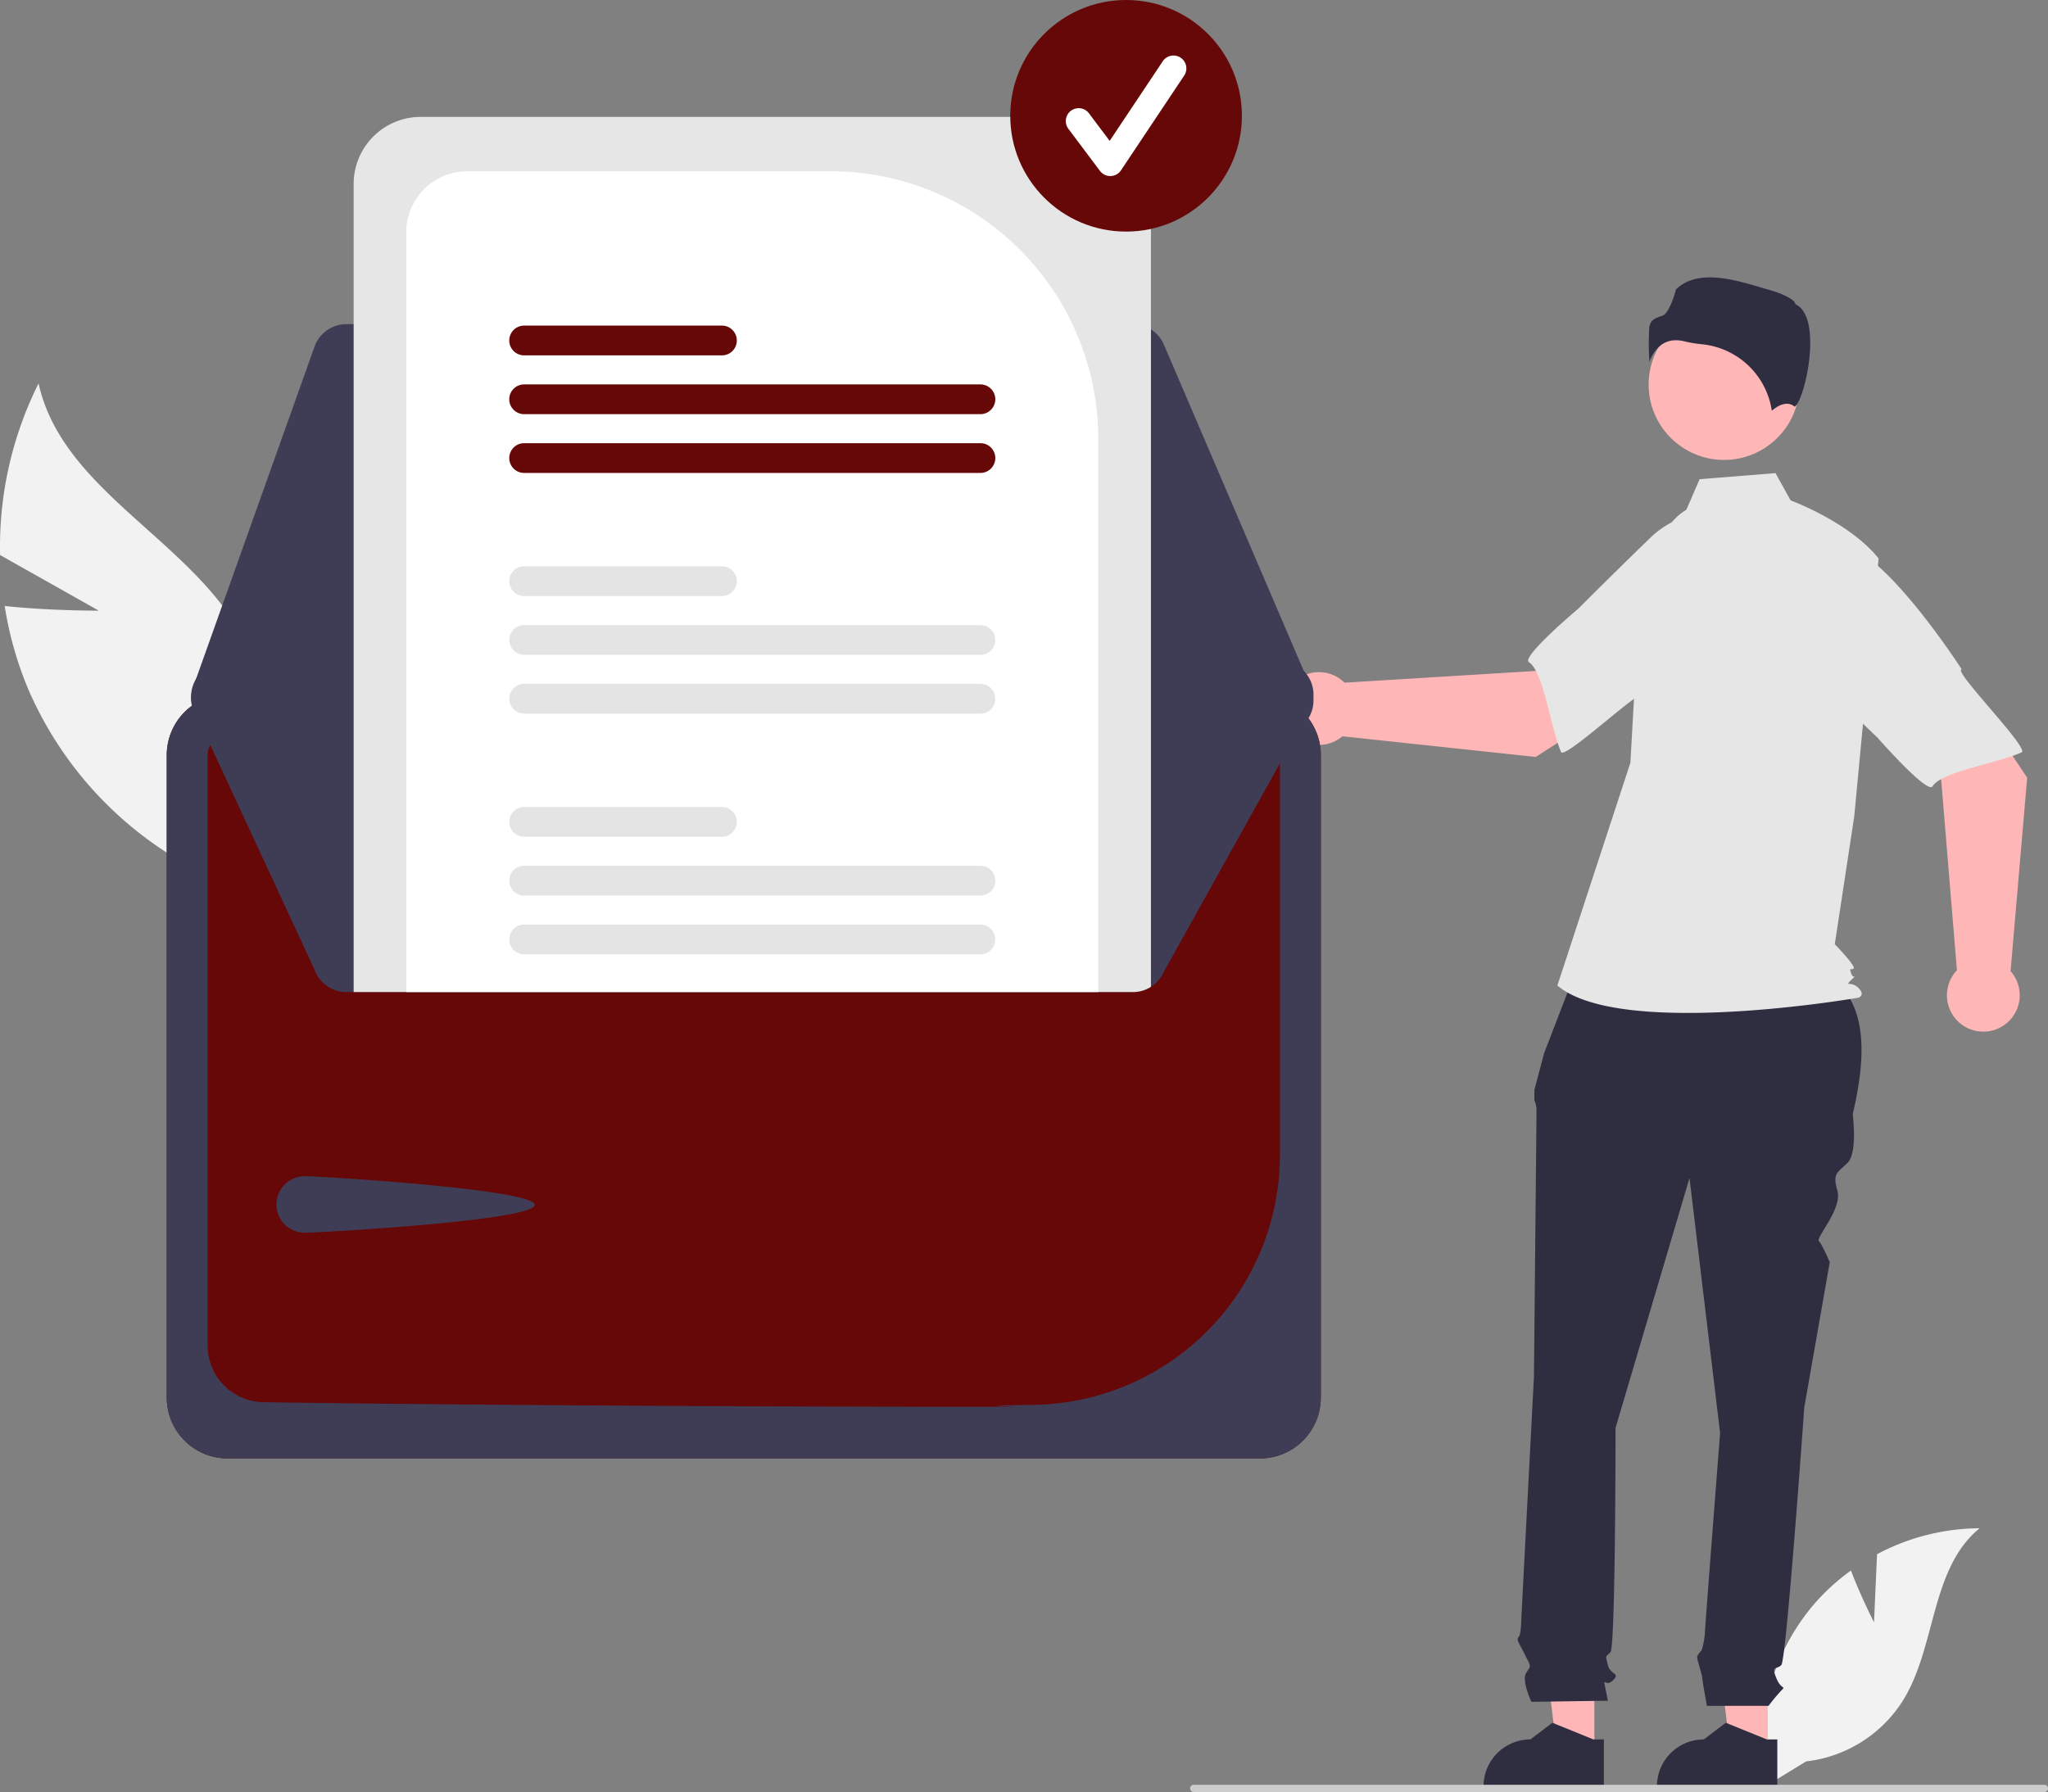 <svg xmlns="http://www.w3.org/2000/svg" data-name="Layer 1" width="674.818" height="590.599" class="injected-svg DownloadModal__ImageFile-sc-p17csy-5 iIfSkb grid_media"><rect width="100%" height="100%" fill="#808080" stroke="none"/><path d="M32.561 201.258L.023 182.93a120.491 120.491 0 0112.685-56.57c7.501 34.05 46.98 50.25 65.196 79.978a72.476 72.476 0 015.884 62.544l2.14 26.4A121.447 121.447 0 019.68 228.003a117.31 117.31 0 01-8.138-28.282c15.17 1.615 31.02 1.536 31.02 1.536zM617.487 534.67l.998-22.434a72.455 72.455 0 0133.795-8.555c-16.231 13.27-14.203 38.851-25.207 56.697a43.582 43.582 0 01-31.96 20.14l-13.582 8.316a73.03 73.03 0 0115.392-59.179 70.543 70.543 0 0112.965-12.046c3.253 8.578 7.599 17.061 7.599 17.061z" fill="#f2f2f2"/><path fill="#ffb6b6" d="M582.489 577.289l-12.3-.001-5.851-47.44 18.153.001-.002 47.44z"/><path d="M585.625 589.211l-39.658-.001v-.502a15.437 15.437 0 0115.436-15.436h.001l7.244-5.495 13.516 5.496h3.462z" fill="#2f2e41"/><path fill="#ffb6b6" d="M525.348 577.289l-12.299-.001-5.851-47.44 18.153.001-.003 47.44z"/><path d="M528.485 589.211l-39.658-.001v-.502a15.437 15.437 0 0115.436-15.436h.001l7.244-5.495 13.516 5.496h3.462zm-8.46-271.281l80 2c15.193 8.253 15.424 26.114 10.446 47.32 0 0 1.68 12.605-1.68 15.966s-5.043 3.361-3.362 9.243-7.199 15.49-6.12 16.568 3.6 6.96 3.6 6.96l-8.404 47.898s-5.882 83.19-7.563 84.87-3.36 0-1.68 4.201 3.361 2.521 1.68 4.202a61.888 61.888 0 00-4.201 5.042h-20.316s-1.532-8.403-1.532-9.244-1.68-5.882-1.68-6.722 1.485-2.326 1.485-2.326a27.645 27.645 0 001.035-5.237c0-1.68 5.042-66.383 5.042-66.383l-10.083-84.03-24.369 82.35s0 72.265-1.68 73.945-1.681.84-.84 4.202 4.2 2.52 1.68 5.042-3.361-1.681-2.521 2.52l.84 4.202-25.209.36s-3.361-7.082-1.68-9.603 1.58-1.833-.471-5.958-2.89-4.966-2.05-5.806.84-5.31.84-5.31l4.201-80.4s.84-84.871.84-87.392a8.382 8.382 0 00-.697-3.78v-3.422l3.219-12.125z" fill="#2f2e41"/><circle cx="568.082" cy="126.726" r="24.856" fill="#ffb6b6"/><path d="M555.653 168.011c-5.355 3.184-8.558 9.033-10.397 14.985a142.008 142.008 0 00-6.102 33.93l-1.942 34.475-24.055 73.407c20.847 17.64 99.21 4.01 99.21 4.01s2.405-.802 0-3.208-4.748-.274-2.342-2.68.747.275-.055-2.13 0-.803.802-1.605-6.207-8.018-6.207-8.018l6.414-42.136 8.018-84.993c-9.622-12.028-28.972-19.118-28.972-19.118l-5-9-25 2z" fill="#e6e6e6"/><path d="M552.244 112.139a11.746 11.746 0 012.85.374 40.565 40.565 0 005.58.935 25.852 25.852 0 0123.147 21.928c1.445-1.26 4.731-3.576 7.425-1.423.041.034.065.052.16.007 1.789-.849 4.965-11.295 5.061-20.493.05-4.882-.718-11.115-4.666-13.09l-.208-.104-.055-.226c-.263-1.098-3.21-2.972-8.333-4.431-9.308-2.652-23.184-7.817-30.997-.215-.592 2.562-2.515 8.046-4.459 8.667-2.152.688-4.01 1.282-4.303 3.922a80.91 80.91 0 00.053 11.279 11.52 11.52 0 014.093-5.748 8.111 8.111 0 014.652-1.382z" fill="#2f2e41"/><path d="M505.98 249.481l40.602-26.003-20.45-27.185-20.194 24.84-62.918 3.859a11.991 11.991 0 10-.672 17.67z" fill="#ffb6b6"/><path d="M584.268 187.182c2.356 14.262-42.146 41.496-42.146 41.496 0-3.348-26.562 21.923-27.76 19.147-3.408-7.89-5.804-26.579-10.565-29.57-2.723-1.71 16.4-17.78 16.4-17.78s10.009-10.085 23.144-22.804a30.644 30.644 0 0128.382-8.296s10.188 3.546 12.545 17.807z" fill="#e6e6e6"/><path d="M667.957 256.307L641.1 216.264l-26.746 21.021 25.262 19.663 5.19 62.823a11.991 11.991 0 1017.681.297z" fill="#ffb6b6"/><path d="M604.015 179.355c14.208-2.658 42.378 41.258 42.378 41.258-3.347.071 22.481 26.091 19.73 27.349-7.816 3.574-26.45 6.365-29.339 11.188-1.653 2.759-18.124-16.019-18.124-16.019s-10.294-9.794-23.288-22.657a30.644 30.644 0 01-8.895-28.2s3.329-10.26 17.538-12.919z" fill="#e6e6e6"/><path d="M674.818 589.409a1.186 1.186 0 01-1.19 1.19h-280.29a1.19 1.19 0 110-2.38h280.29a1.187 1.187 0 011.19 1.19z" fill="#ccc"/><path d="M415.162 228.792H74.992a20.068 20.068 0 00-20.046 20.046v211.788a20.069 20.069 0 0020.046 20.046h340.17a20.069 20.069 0 0020.046-20.046V248.838a20.068 20.068 0 00-20.046-20.046z" fill="#660708"/><path d="M415.162 228.792H74.992a20.068 20.068 0 00-20.046 20.046v211.788a20.069 20.069 0 0020.046 20.046h340.17a20.069 20.069 0 0020.046-20.046V248.838a20.068 20.068 0 00-20.046-20.046zm6.578 152.13a82.406 82.406 0 01-81.018 82.084c-34.517.45 19.097.624-22.532.624-95.193 0-194.452-.91-231.487-1.499a18.675 18.675 0 01-18.29-18.599V248.854a6.6 6.6 0 016.577-6.594h340.158a6.6 6.6 0 016.592 6.576z" fill="#3f3d56"/><path d="M373.287 106.838H114.114a11.139 11.139 0 00-10.471 7.384l-40.028 112.3A11.117 11.117 0 0074.07 241.37l347.595.617h.015a11.116 11.116 0 0010.218-15.495l-.606.26.606-.26-48.393-112.917a11.103 11.103 0 00-10.218-6.737z" fill="#3f3d56"/><path d="M432.798 228.93a11.146 11.146 0 01-.9 4.38l-48.39 86.92a11.147 11.147 0 01-10.22 6.73h-259.17a11.147 11.147 0 01-10.48-7.38l-40.02-86.3a11.11 11.11 0 016.74-14.2 10.937 10.937 0 013.71-.65l42.46-.08 17.33-.03 228.04-.4 17.34-.03 42.43-.08h.01a11.122 11.122 0 0111.12 11.12zM100.494 387.658c5.139 0 75.714 4.313 75.714 9.452s-70.575 9.159-75.714 9.159a9.306 9.306 0 110-18.611z" fill="#3f3d56"/><path d="M357.148 38.52h-218.53a22.116 22.116 0 00-22.09 22.09v266.35h256.76a10.977 10.977 0 005.95-1.73V60.61a22.116 22.116 0 00-22.09-22.09z" fill="#e6e6e6"/><path d="M273.738 56.43h-119.76a20.14 20.14 0 00-20.12 20.11v250.42h228.04V144.59a88.262 88.262 0 00-88.16-88.16z" fill="#fff"/><path d="M323.048 304.72h-150.34a4.9 4.9 0 100 9.8h150.34a4.9 4.9 0 100-9.8zm0-19.38h-150.34a4.905 4.905 0 000 9.81h150.34a4.905 4.905 0 100-9.81zm-85.17-19.37h-65.17a4.9 4.9 0 100 9.8h65.17a4.9 4.9 0 100-9.8zm85.17-40.58h-150.34a4.905 4.905 0 000 9.81h150.34a4.905 4.905 0 100-9.81zm0-19.37h-150.34a4.9 4.9 0 100 9.8h150.34a4.9 4.9 0 100-9.8zm-85.17-19.38h-65.17a4.905 4.905 0 000 9.81h65.17a4.905 4.905 0 100-9.81z" fill="#e4e4e4"/><path d="M323.048 146.06h-150.34a4.905 4.905 0 000 9.81h150.34a4.905 4.905 0 100-9.81zm0-19.37h-150.34a4.905 4.905 0 000 9.81h150.34a4.905 4.905 0 100-9.81zm-85.17-19.38h-65.17a4.905 4.905 0 000 9.81h65.17a4.905 4.905 0 100-9.81z" fill="#660708"/><circle cx="371.045" cy="38.163" r="38.163" fill="#660708"/><path d="M365.839 58.025a4.244 4.244 0 01-3.396-1.699L352.03 42.444a4.245 4.245 0 116.793-5.093l6.811 9.08 17.495-26.24a4.245 4.245 0 117.064 4.71L369.37 56.133a4.247 4.247 0 01-3.414 1.89h-.118z" fill="#fff"/></svg>